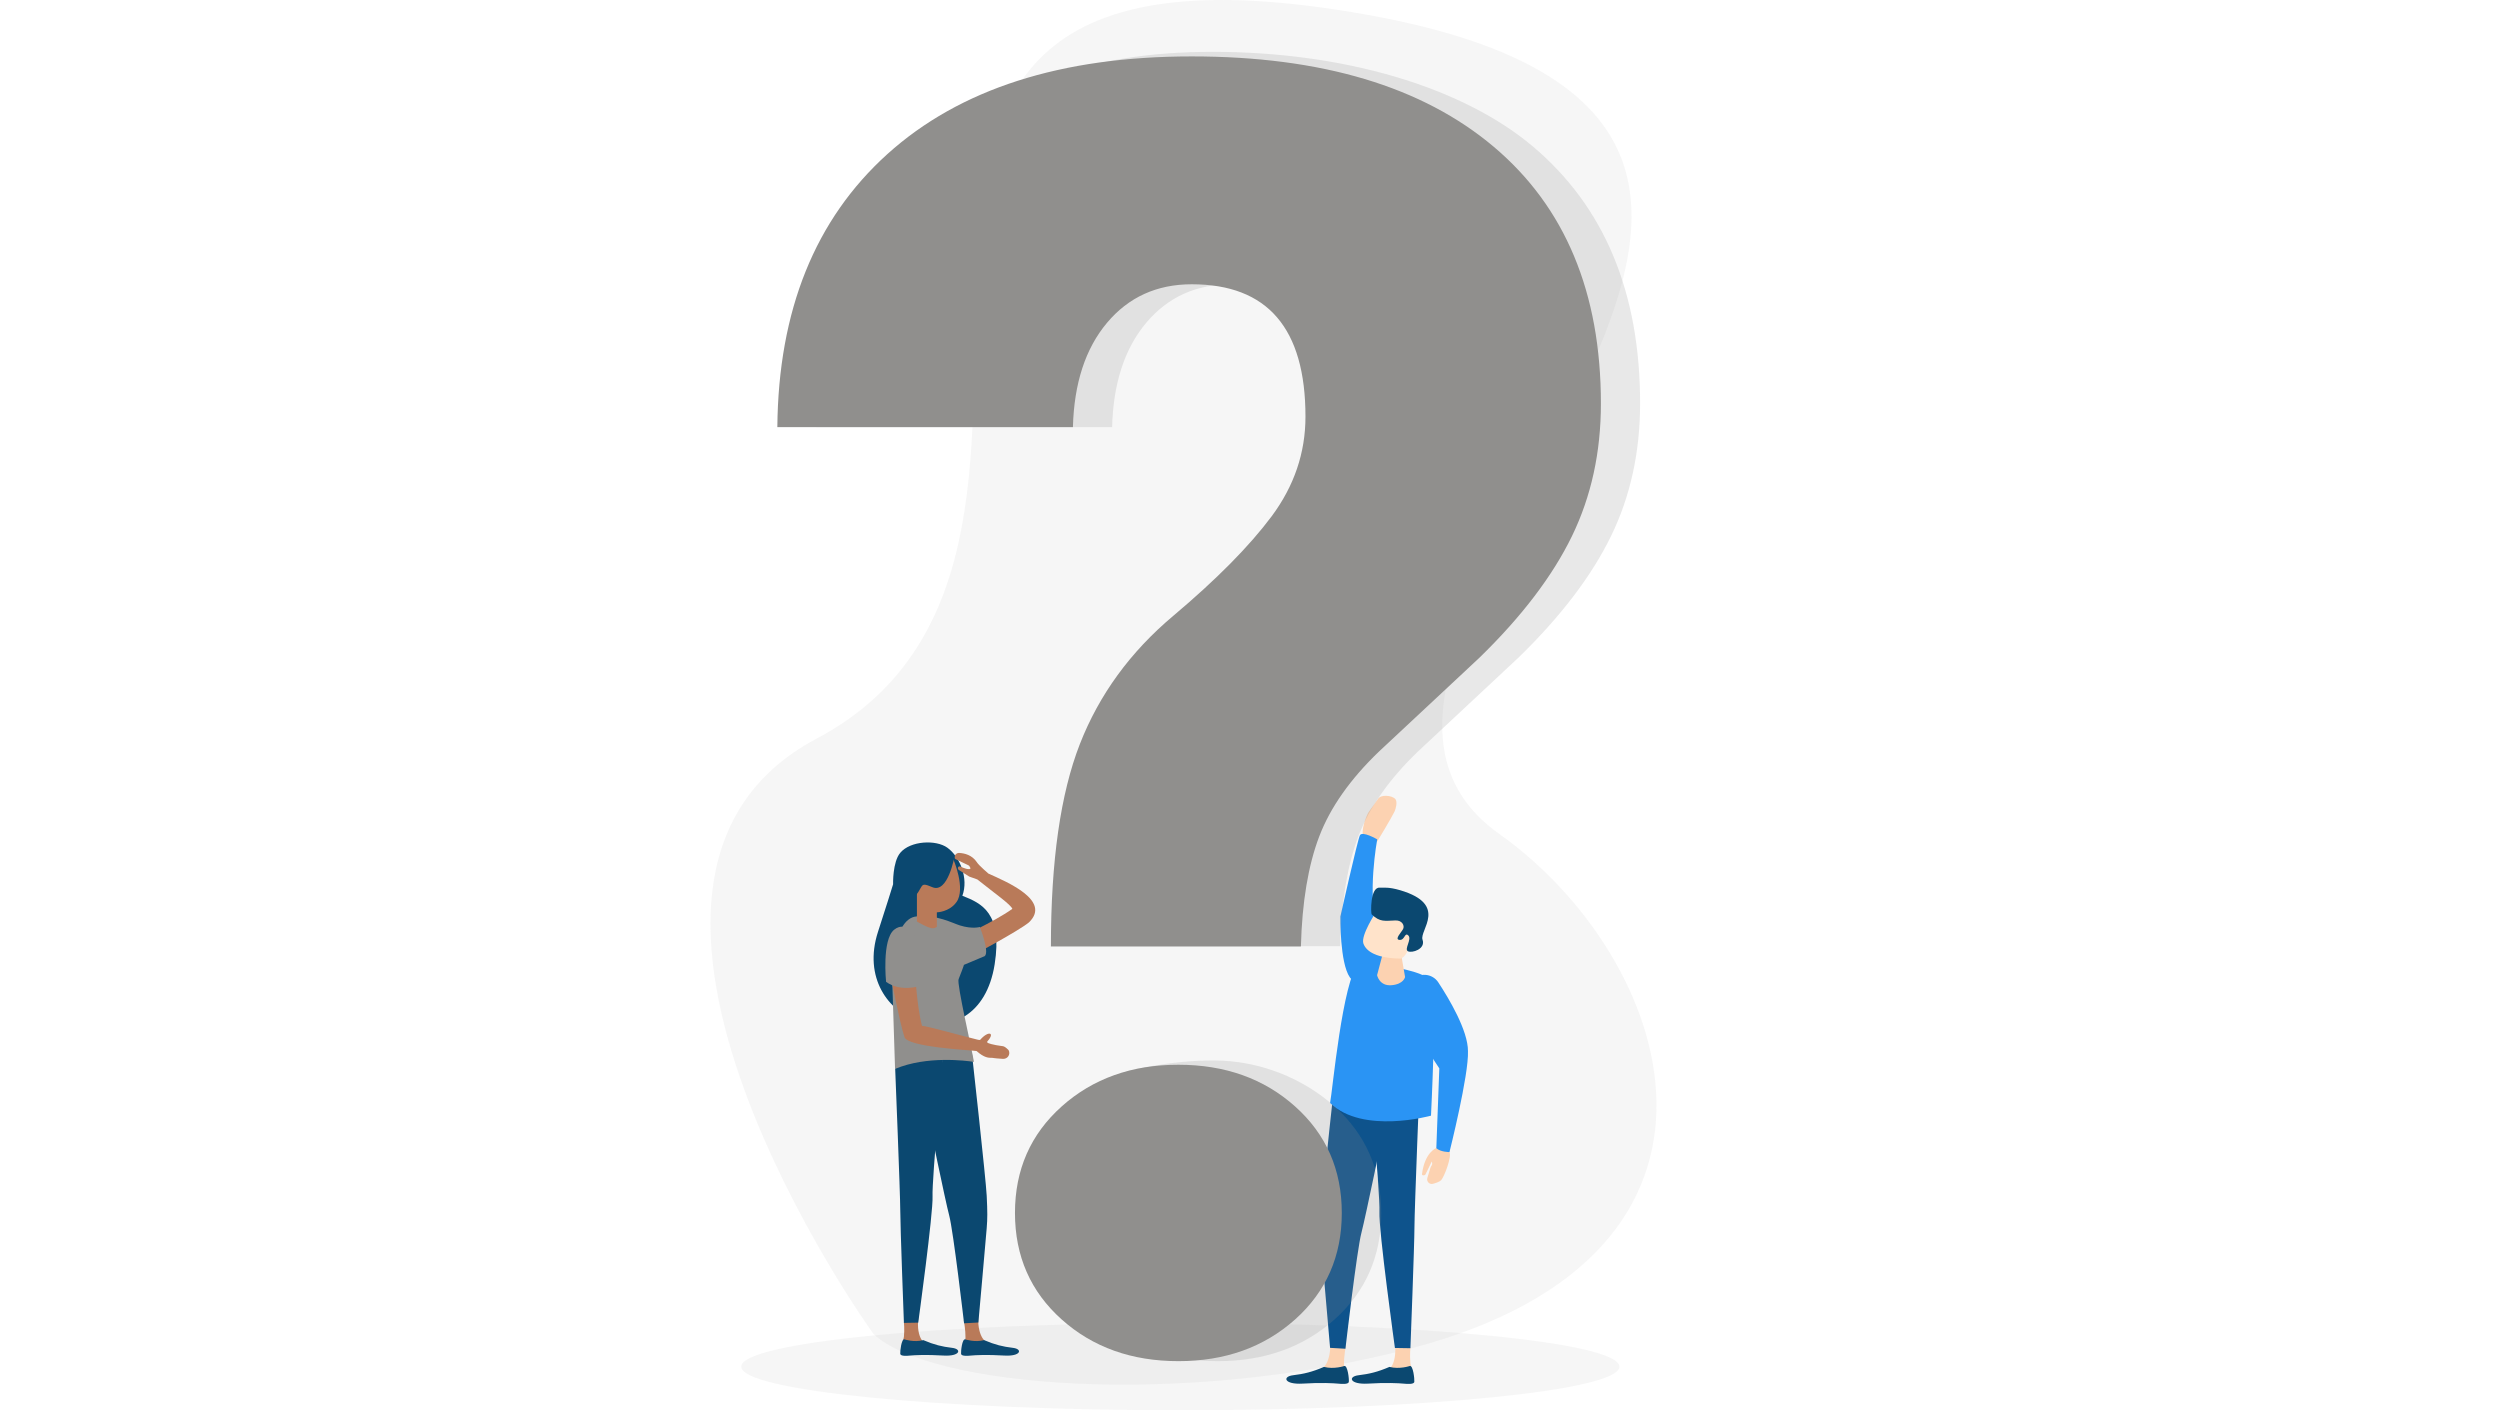 <svg width="234" height="132" viewBox="0 0 234 132" fill="none" xmlns="http://www.w3.org/2000/svg">
<path opacity="0.08" d="M110.48 132C133.176 132 151.576 130.172 151.576 127.918C151.576 125.663 133.176 123.835 110.48 123.835C87.783 123.835 69.383 125.663 69.383 127.918C69.383 130.172 87.783 132 110.48 132Z" fill="#908F8D"/>
<path opacity="0.08" d="M81.778 124.874C81.571 124.679 51.395 82.402 76.428 69.141C110.492 51.076 65.13 -9.937 128.017 1.393C188.565 12.295 115.537 60.463 140.339 78.063C156.609 89.601 166.055 117.321 132.027 126.219C110.443 131.841 87.031 129.8 81.778 124.874Z" fill="#908F8D"/>
<path d="M128.103 76.01L128.968 74.8C129.2 74.348 130.26 74.421 130.601 74.788C130.833 75.044 130.638 75.729 130.528 75.961C130.26 76.535 128.907 78.76 128.907 78.76C128.907 78.76 128.249 79.053 127.676 78.357C127.274 77.892 127.92 76.267 128.103 76.01Z" fill="#FCD2B1"/>
<path d="M130.345 92.632C130.345 92.632 129.931 89.723 128.932 86.79C127.932 83.857 128.907 78.564 128.907 78.564C128.907 78.564 127.506 77.746 127.286 78.186C127.067 78.626 125.458 85.788 125.458 85.788C125.458 85.788 125.397 90.127 126.348 91.483C126.921 92.29 129.322 93.463 130.345 92.632Z" fill="#2A94F4"/>
<path d="M125.97 125.962C125.97 125.962 125.788 126.928 125.8 127.698C125.909 128.235 125.8 128.394 125.8 128.394L123.606 128.223C123.606 128.223 124.581 127.783 124.508 125.693C124.435 123.591 125.97 125.962 125.97 125.962Z" fill="#FCD2B1"/>
<path d="M125.824 127.857C125.824 127.857 124.873 128.187 123.923 127.942C122.814 128.419 122.034 128.602 121.022 128.724C120.01 128.847 120.193 129.604 121.912 129.507C123.63 129.397 124.837 129.47 125.227 129.507C125.605 129.543 126.226 129.592 126.25 129.335C126.287 129.091 126.141 127.771 125.824 127.857Z" fill="#0B4870"/>
<path d="M125.166 98.988C125.166 98.988 123.752 111.723 123.667 113.385C123.581 115.048 123.581 115.622 123.667 116.637C123.752 117.651 124.495 126.158 124.495 126.158L125.933 126.243C125.933 126.243 127.006 116.967 127.432 115.378C127.847 113.789 129.492 105.747 129.492 105.747L127.603 97.521L125.166 98.988Z" fill="#0E538C"/>
<path d="M132.015 126.133C132.015 126.133 131.942 126.842 132.015 127.612C132.161 128.138 132.076 128.309 132.076 128.309L129.87 128.321C129.87 128.321 130.796 127.808 130.565 125.718C130.321 123.628 132.015 126.133 132.015 126.133Z" fill="#FCD2B1"/>
<path d="M131.954 127.857C131.954 127.857 131.004 128.187 130.053 127.942C128.944 128.419 128.164 128.602 127.152 128.724C126.141 128.847 126.324 129.604 128.042 129.507C129.761 129.397 130.967 129.47 131.357 129.507C131.735 129.543 132.356 129.592 132.381 129.335C132.405 129.091 132.271 127.771 131.954 127.857Z" fill="#0B4870"/>
<path d="M128.005 98.988C128.005 98.988 129.2 111.772 129.114 113.434C129.029 115.097 130.565 126.17 130.565 126.17L132.015 126.194C132.015 126.194 132.393 116.465 132.393 114.828C132.393 113.263 132.905 100.577 132.905 100.577L130.772 97.521L128.005 98.988Z" fill="#0E538C"/>
<path d="M127.177 90.126C127.177 90.126 133.661 90.579 134.075 92.045C134.489 93.512 133.941 104.426 133.941 104.426C133.941 104.426 127.567 106.211 124.496 103.241C124.715 102.19 125.653 91.776 127.177 90.126Z" fill="#2A94F4"/>
<path d="M129.504 88.978L128.895 91.275C128.895 91.275 129.102 92.314 130.248 92.216C131.393 92.119 131.515 91.447 131.515 91.447L131.064 88.843C131.077 88.843 129.968 88.648 129.504 88.978Z" fill="#FCD2B1"/>
<path d="M128.785 85.384C128.785 85.384 127.347 87.56 127.615 88.317C127.883 89.075 128.883 89.699 131.101 89.723C131.844 89.54 132.454 87.205 132.381 86.729C131.942 83.661 129.541 84.785 128.785 85.384Z" fill="#FFE3CA"/>
<path d="M128.395 85.592C129.175 86.326 129.59 86.191 130.613 86.154C131.235 86.13 131.491 86.631 131.333 86.949C131.174 87.267 130.492 87.927 130.991 87.975C131.503 88.024 131.467 87.218 131.82 87.56C132.173 87.914 131.406 88.843 131.783 89.039C132.161 89.234 133.465 88.831 133.148 87.951C132.844 87.071 135.586 84.675 131.077 83.331C129.919 82.989 129.504 83.111 129.127 83.087C128.249 83.025 128.286 85.494 128.395 85.592Z" fill="#0B4870"/>
<path opacity="0.2" d="M102.034 88.574C102.034 80.581 102.936 74.287 104.739 69.654C106.543 65.034 109.456 61.025 113.502 57.628C117.536 54.23 120.607 51.125 122.704 48.314C124.8 45.491 125.86 42.386 125.86 39.001C125.86 30.739 122.314 26.608 115.221 26.608C111.942 26.608 109.297 27.818 107.286 30.213C105.263 32.621 104.203 35.872 104.093 39.979H76.415C76.525 29.04 79.962 20.521 86.726 14.41C93.49 8.311 101.29 4.852 113.514 4.852C125.677 4.852 136.792 8.079 143.483 13.713C150.162 19.348 153.514 27.365 153.514 37.754C153.514 42.301 152.612 46.432 150.808 50.148C149.004 53.863 146.116 57.676 142.131 61.551L132.722 70.339C130.053 72.905 128.188 75.545 127.152 78.259C126.116 80.972 125.543 84.406 125.434 88.562H102.034V88.574ZM98.682 113.532C98.682 109.487 102.448 102.899 105.373 100.295C105.373 100.295 109.2 99.257 113.575 99.257C117.938 99.257 121.997 100.955 124.91 103.559C127.822 106.162 129.285 109.487 129.285 113.532C129.285 117.578 127.822 120.902 124.91 123.505C121.985 126.109 118.353 127.404 113.99 127.404C109.626 127.404 105.982 126.109 103.07 123.505C100.145 120.902 98.682 117.578 98.682 113.532Z" fill="#908F8D"/>
<path d="M98.365 88.574C98.365 80.581 99.267 74.287 101.071 69.654C102.875 65.034 105.787 61.025 109.834 57.628C113.868 54.23 116.939 51.125 119.035 48.314C121.131 45.491 122.192 42.386 122.192 39.001C122.192 30.739 118.645 26.608 111.552 26.608C108.274 26.608 105.629 27.818 103.618 30.213C101.595 32.621 100.535 35.872 100.425 39.979H72.759C72.857 29.052 76.294 20.533 83.058 14.422C89.822 8.323 99.316 5.28 111.54 5.28C123.703 5.28 133.136 8.103 139.815 13.738C146.494 19.372 149.845 27.39 149.845 37.779C149.845 42.325 148.943 46.456 147.14 50.172C145.336 53.888 142.447 57.701 138.462 61.575L129.053 70.363C126.384 72.93 124.52 75.57 123.484 78.283C122.448 80.996 121.875 84.431 121.765 88.587H98.365V88.574ZM95.001 113.532C95.001 109.486 96.464 106.162 99.377 103.559C102.29 100.955 105.934 99.66 110.297 99.66C114.66 99.66 118.304 100.955 121.217 103.559C124.13 106.162 125.592 109.486 125.592 113.532C125.592 117.578 124.13 120.902 121.217 123.505C118.292 126.109 114.66 127.404 110.297 127.404C105.934 127.404 102.29 126.109 99.377 123.505C96.464 120.902 95.001 117.578 95.001 113.532Z" fill="#908F8D"/>
<path d="M134.44 107.458C134.44 107.458 133.368 107.824 133.099 109.89C133.075 110.073 133.416 110.049 133.453 109.865L134.013 108.716C134.148 109.046 133.928 109.083 133.855 109.413L133.599 110.256C133.502 110.586 133.794 110.892 134.123 110.806C134.428 110.721 134.757 110.611 134.891 110.464C135.183 110.146 135.903 108.276 135.671 107.812C135.439 107.36 134.94 107.03 134.44 107.458Z" fill="#FCD2B1"/>
<path d="M132.173 91.776C132.819 90.994 134.062 91.092 134.623 91.948C135.598 93.426 137.414 96.457 137.402 98.389C137.487 100.625 135.671 107.836 135.671 107.836C135.671 107.836 134.83 107.836 134.44 107.47C134.464 106.883 134.72 100.002 134.72 100.002C134.72 100.002 132.222 96.299 131.673 94.588C131.332 93.512 131.612 92.461 132.173 91.776Z" fill="#2A94F4"/>
<path d="M83.594 82.769C83.594 82.769 83.533 80.691 84.264 79.823C85.215 78.687 87.616 78.577 88.676 79.347C89.858 80.202 90.675 82.219 90.078 83.844C91.881 84.553 93.856 85.446 93.1 90.261C91.564 99.966 79.401 95.798 82.18 87.218C82.802 85.336 83.594 82.769 83.594 82.769Z" fill="#0B4870"/>
<path d="M90.212 123.591C90.212 123.591 90.382 124.495 90.37 125.204C90.273 125.705 90.37 125.852 90.37 125.852L92.406 125.693C92.406 125.693 91.504 125.29 91.565 123.334C91.638 121.391 90.212 123.591 90.212 123.591Z" fill="#B97A59"/>
<path d="M90.346 125.363C90.346 125.363 91.235 125.669 92.113 125.436C93.149 125.876 93.868 126.048 94.806 126.158C95.745 126.268 95.574 126.976 93.978 126.879C92.381 126.781 91.26 126.842 90.906 126.879C90.553 126.915 89.98 126.952 89.956 126.72C89.931 126.5 90.053 125.29 90.346 125.363ZM90.967 98.56C90.967 98.56 92.283 110.391 92.356 111.931C92.43 113.471 92.43 114.009 92.356 114.95C92.283 115.891 91.576 123.786 91.576 123.786L90.236 123.86C90.236 123.86 89.237 115.243 88.847 113.776C88.457 112.298 86.933 104.842 86.933 104.842L88.688 97.203L90.967 98.56Z" fill="#0B4870"/>
<path d="M84.605 123.762C84.605 123.762 84.678 124.422 84.605 125.131C84.471 125.62 84.556 125.766 84.556 125.766L86.604 125.779C86.604 125.779 85.739 125.302 85.958 123.359C86.177 121.428 84.605 123.762 84.605 123.762Z" fill="#B97A59"/>
<path d="M84.654 125.363C84.654 125.363 85.544 125.669 86.422 125.436C87.457 125.876 88.177 126.048 89.115 126.158C90.053 126.268 89.883 126.976 88.286 126.879C86.69 126.781 85.568 126.842 85.215 126.879C84.862 126.915 84.289 126.952 84.264 126.72C84.24 126.5 84.374 125.29 84.654 125.363ZM88.323 98.56C88.323 98.56 87.214 110.428 87.287 111.968C87.36 113.508 85.946 123.799 85.946 123.799L84.606 123.823C84.606 123.823 84.264 114.791 84.264 113.263C84.264 111.821 83.789 100.026 83.789 100.026L85.776 97.191L88.323 98.56Z" fill="#0B4870"/>
<path d="M92.515 81.767C92.515 81.767 91.601 80.984 91.443 80.716C90.992 80.019 90.261 79.86 89.785 79.835C89.542 79.823 89.347 80.019 89.347 80.251C89.347 80.312 89.383 80.373 89.432 80.41L90.626 80.984C90.687 81.009 90.687 81.021 90.736 81.07L90.785 81.168C90.87 81.278 90.858 81.327 90.712 81.351L90.553 81.339C90.48 81.351 89.932 81.143 89.871 81.107C89.773 81.058 89.651 81.143 89.664 81.253C89.664 81.339 89.712 81.424 89.798 81.461L90.724 82.048L91.48 82.317C93.161 83.661 94.587 84.651 94.758 85.067C93.003 86.326 89.578 87.853 89.578 87.853L90.992 89.454C90.992 89.454 95.294 87.169 96.306 86.338C98.439 84.297 94.246 82.549 92.515 81.767Z" fill="#B97A59"/>
<path d="M89.724 91.654C89.542 92.082 90.931 98.022 91.162 99.391C91.162 99.391 91.138 99.391 91.077 99.379C90.468 99.293 86.763 98.792 83.777 100.051L83.509 91.666L83.497 91.361C83.497 91.361 83.497 91.043 83.521 90.554C83.594 89.552 83.789 87.878 84.435 86.79C84.764 86.228 85.203 85.824 85.8 85.775C87.665 85.592 89.139 86.399 89.846 86.619C91.016 86.985 91.711 86.765 91.711 86.765C91.711 86.765 92.637 89.075 92.174 89.491L90.224 90.31C90.249 90.285 89.907 91.214 89.724 91.654Z" fill="#908F8D"/>
<path d="M89.237 80.434C89.237 80.434 90.419 83.184 89.529 84.431C88.859 85.372 87.689 85.396 87.689 85.396V86.753C87.689 86.753 87.555 86.875 87.323 86.887C86.909 86.912 85.824 86.252 85.824 86.252V80.923L89.237 80.434ZM83.301 91.067C83.301 91.067 84.24 95.846 84.654 97.056C84.874 98.022 91.016 98.303 91.406 98.376C92.149 99.036 92.564 99.012 92.808 99.012C92.99 99.012 92.905 99.049 93.88 99.11C94.319 99.134 94.611 98.682 94.404 98.291C93.892 97.79 93.929 97.973 93.234 97.826C92.491 97.68 92.308 97.594 92.43 97.46C93.173 96.629 92.503 96.457 91.759 97.313C91.711 97.362 91.625 97.325 91.552 97.325C90.126 96.983 86.763 96.03 86.299 96.017C85.763 93.989 85.617 90.383 85.617 90.383L83.301 91.067Z" fill="#B97A59"/>
<path d="M82.936 91.899C82.936 91.899 82.534 87.963 83.691 87.022C84.849 86.081 86.165 87.597 86.105 89.589C86.044 91.569 86.08 92.29 86.08 92.29C86.08 92.29 84.301 92.889 82.936 91.899Z" fill="#908F8D"/>
<path d="M89.346 80.129C89.346 80.129 88.737 83.673 87.262 83.038C85.922 82.463 86.592 83.013 85.361 84.199C84.996 84.553 85.288 80.447 85.288 80.447L89.346 80.129Z" fill="#0B4870"/>
</svg>
